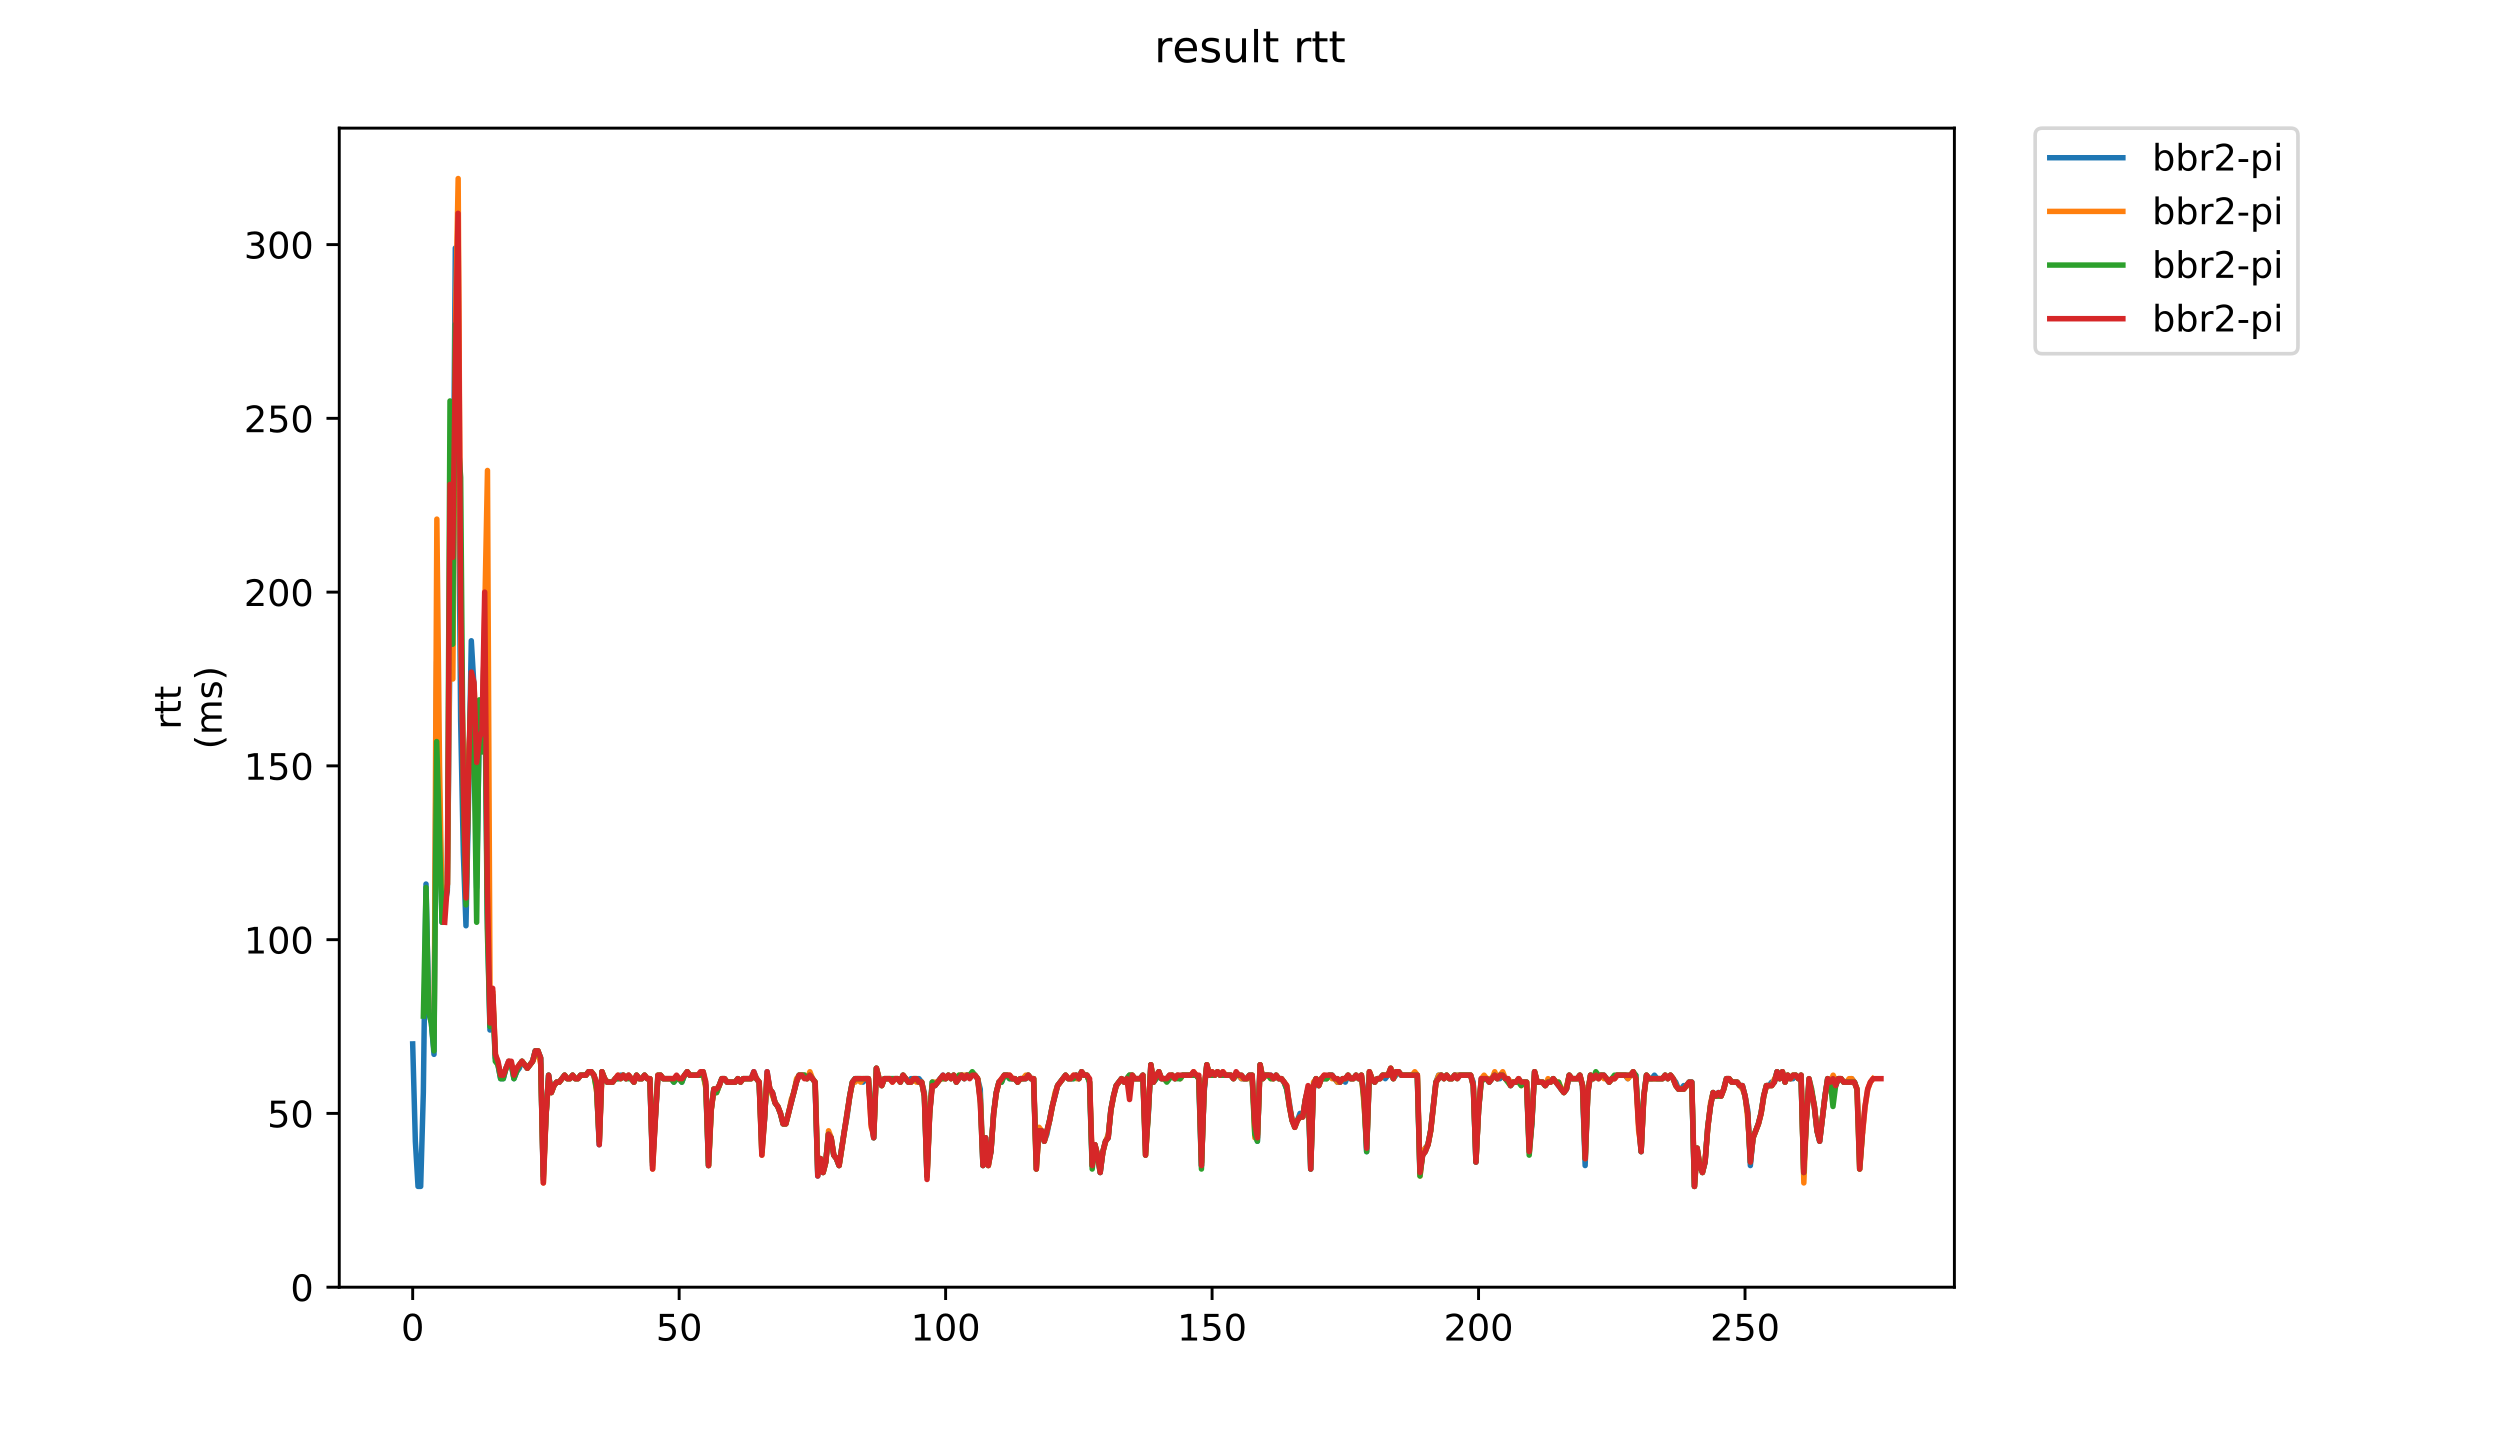 <?xml version="1.0" encoding="utf-8" standalone="no"?>
<!DOCTYPE svg PUBLIC "-//W3C//DTD SVG 1.1//EN"
  "http://www.w3.org/Graphics/SVG/1.1/DTD/svg11.dtd">
<!-- Created with matplotlib (https://matplotlib.org/) -->
<svg height="396pt" version="1.1" viewBox="0 0 684 396" width="684pt" xmlns="http://www.w3.org/2000/svg" xmlns:xlink="http://www.w3.org/1999/xlink">
 <defs>
  <style type="text/css">
*{stroke-linecap:butt;stroke-linejoin:round;}
  </style>
 </defs>
 <g id="figure_1">
  <g id="patch_1">
   <path d="M 0 396 
L 684 396 
L 684 0 
L 0 0 
z
" style="fill:#ffffff;"/>
  </g>
  <g id="axes_1">
   <g id="patch_2">
    <path d="M 92.824 352.174 
L 534.722 352.174 
L 534.722 35.062 
L 92.824 35.062 
z
" style="fill:#ffffff;"/>
   </g>
   <g id="matplotlib.axis_1">
    <g id="xtick_1">
     <g id="line2d_1">
      <defs>
       <path d="M 0 0 
L 0 3.5 
" id="m418bcc1b75" style="stroke:#000000;stroke-width:0.8;"/>
      </defs>
      <g>
       <use style="stroke:#000000;stroke-width:0.8;" x="112.91" xlink:href="#m418bcc1b75" y="352.174"/>
      </g>
     </g>
     <g id="text_1">
      <!-- 0 -->
      <defs>
       <path d="M 31.781 66.406 
Q 24.172 66.406 20.328 58.906 
Q 16.5 51.422 16.5 36.375 
Q 16.5 21.391 20.328 13.891 
Q 24.172 6.391 31.781 6.391 
Q 39.453 6.391 43.281 13.891 
Q 47.125 21.391 47.125 36.375 
Q 47.125 51.422 43.281 58.906 
Q 39.453 66.406 31.781 66.406 
z
M 31.781 74.219 
Q 44.047 74.219 50.516 64.516 
Q 56.984 54.828 56.984 36.375 
Q 56.984 17.969 50.516 8.266 
Q 44.047 -1.422 31.781 -1.422 
Q 19.531 -1.422 13.062 8.266 
Q 6.594 17.969 6.594 36.375 
Q 6.594 54.828 13.062 64.516 
Q 19.531 74.219 31.781 74.219 
z
" id="DejaVuSans-48"/>
      </defs>
      <g transform="translate(109.729 366.773)scale(0.1 -0.1)">
       <use xlink:href="#DejaVuSans-48"/>
      </g>
     </g>
    </g>
    <g id="xtick_2">
     <g id="line2d_2">
      <g>
       <use style="stroke:#000000;stroke-width:0.8;" x="185.816" xlink:href="#m418bcc1b75" y="352.174"/>
      </g>
     </g>
     <g id="text_2">
      <!-- 50 -->
      <defs>
       <path d="M 10.797 72.906 
L 49.516 72.906 
L 49.516 64.594 
L 19.828 64.594 
L 19.828 46.734 
Q 21.969 47.469 24.109 47.828 
Q 26.266 48.188 28.422 48.188 
Q 40.625 48.188 47.75 41.5 
Q 54.891 34.812 54.891 23.391 
Q 54.891 11.625 47.562 5.094 
Q 40.234 -1.422 26.906 -1.422 
Q 22.312 -1.422 17.547 -0.641 
Q 12.797 0.141 7.719 1.703 
L 7.719 11.625 
Q 12.109 9.234 16.797 8.062 
Q 21.484 6.891 26.703 6.891 
Q 35.156 6.891 40.078 11.328 
Q 45.016 15.766 45.016 23.391 
Q 45.016 31 40.078 35.438 
Q 35.156 39.891 26.703 39.891 
Q 22.75 39.891 18.812 39.016 
Q 14.891 38.141 10.797 36.281 
z
" id="DejaVuSans-53"/>
      </defs>
      <g transform="translate(179.453 366.773)scale(0.1 -0.1)">
       <use xlink:href="#DejaVuSans-53"/>
       <use x="63.623" xlink:href="#DejaVuSans-48"/>
      </g>
     </g>
    </g>
    <g id="xtick_3">
     <g id="line2d_3">
      <g>
       <use style="stroke:#000000;stroke-width:0.8;" x="258.721" xlink:href="#m418bcc1b75" y="352.174"/>
      </g>
     </g>
     <g id="text_3">
      <!-- 100 -->
      <defs>
       <path d="M 12.406 8.297 
L 28.516 8.297 
L 28.516 63.922 
L 10.984 60.406 
L 10.984 69.391 
L 28.422 72.906 
L 38.281 72.906 
L 38.281 8.297 
L 54.391 8.297 
L 54.391 0 
L 12.406 0 
z
" id="DejaVuSans-49"/>
      </defs>
      <g transform="translate(249.178 366.773)scale(0.1 -0.1)">
       <use xlink:href="#DejaVuSans-49"/>
       <use x="63.623" xlink:href="#DejaVuSans-48"/>
       <use x="127.246" xlink:href="#DejaVuSans-48"/>
      </g>
     </g>
    </g>
    <g id="xtick_4">
     <g id="line2d_4">
      <g>
       <use style="stroke:#000000;stroke-width:0.8;" x="331.627" xlink:href="#m418bcc1b75" y="352.174"/>
      </g>
     </g>
     <g id="text_4">
      <!-- 150 -->
      <g transform="translate(322.083 366.773)scale(0.1 -0.1)">
       <use xlink:href="#DejaVuSans-49"/>
       <use x="63.623" xlink:href="#DejaVuSans-53"/>
       <use x="127.246" xlink:href="#DejaVuSans-48"/>
      </g>
     </g>
    </g>
    <g id="xtick_5">
     <g id="line2d_5">
      <g>
       <use style="stroke:#000000;stroke-width:0.8;" x="404.533" xlink:href="#m418bcc1b75" y="352.174"/>
      </g>
     </g>
     <g id="text_5">
      <!-- 200 -->
      <defs>
       <path d="M 19.188 8.297 
L 53.609 8.297 
L 53.609 0 
L 7.328 0 
L 7.328 8.297 
Q 12.938 14.109 22.625 23.891 
Q 32.328 33.688 34.812 36.531 
Q 39.547 41.844 41.422 45.531 
Q 43.312 49.219 43.312 52.781 
Q 43.312 58.594 39.234 62.25 
Q 35.156 65.922 28.609 65.922 
Q 23.969 65.922 18.812 64.312 
Q 13.672 62.703 7.812 59.422 
L 7.812 69.391 
Q 13.766 71.781 18.938 73 
Q 24.125 74.219 28.422 74.219 
Q 39.75 74.219 46.484 68.547 
Q 53.219 62.891 53.219 53.422 
Q 53.219 48.922 51.531 44.891 
Q 49.859 40.875 45.406 35.406 
Q 44.188 33.984 37.641 27.219 
Q 31.109 20.453 19.188 8.297 
z
" id="DejaVuSans-50"/>
      </defs>
      <g transform="translate(394.989 366.773)scale(0.1 -0.1)">
       <use xlink:href="#DejaVuSans-50"/>
       <use x="63.623" xlink:href="#DejaVuSans-48"/>
       <use x="127.246" xlink:href="#DejaVuSans-48"/>
      </g>
     </g>
    </g>
    <g id="xtick_6">
     <g id="line2d_6">
      <g>
       <use style="stroke:#000000;stroke-width:0.8;" x="477.438" xlink:href="#m418bcc1b75" y="352.174"/>
      </g>
     </g>
     <g id="text_6">
      <!-- 250 -->
      <g transform="translate(467.894 366.773)scale(0.1 -0.1)">
       <use xlink:href="#DejaVuSans-50"/>
       <use x="63.623" xlink:href="#DejaVuSans-53"/>
       <use x="127.246" xlink:href="#DejaVuSans-48"/>
      </g>
     </g>
    </g>
   </g>
   <g id="matplotlib.axis_2">
    <g id="ytick_1">
     <g id="line2d_7">
      <defs>
       <path d="M 0 0 
L -3.5 0 
" id="mcf973ee4a1" style="stroke:#000000;stroke-width:0.8;"/>
      </defs>
      <g>
       <use style="stroke:#000000;stroke-width:0.8;" x="92.824" xlink:href="#mcf973ee4a1" y="352.174"/>
      </g>
     </g>
     <g id="text_7">
      <!-- 0 -->
      <g transform="translate(79.461 355.973)scale(0.1 -0.1)">
       <use xlink:href="#DejaVuSans-48"/>
      </g>
     </g>
    </g>
    <g id="ytick_2">
     <g id="line2d_8">
      <g>
       <use style="stroke:#000000;stroke-width:0.8;" x="92.824" xlink:href="#mcf973ee4a1" y="304.631"/>
      </g>
     </g>
     <g id="text_8">
      <!-- 50 -->
      <g transform="translate(73.099 308.43)scale(0.1 -0.1)">
       <use xlink:href="#DejaVuSans-53"/>
       <use x="63.623" xlink:href="#DejaVuSans-48"/>
      </g>
     </g>
    </g>
    <g id="ytick_3">
     <g id="line2d_9">
      <g>
       <use style="stroke:#000000;stroke-width:0.8;" x="92.824" xlink:href="#mcf973ee4a1" y="257.088"/>
      </g>
     </g>
     <g id="text_9">
      <!-- 100 -->
      <g transform="translate(66.736 260.887)scale(0.1 -0.1)">
       <use xlink:href="#DejaVuSans-49"/>
       <use x="63.623" xlink:href="#DejaVuSans-48"/>
       <use x="127.246" xlink:href="#DejaVuSans-48"/>
      </g>
     </g>
    </g>
    <g id="ytick_4">
     <g id="line2d_10">
      <g>
       <use style="stroke:#000000;stroke-width:0.8;" x="92.824" xlink:href="#mcf973ee4a1" y="209.545"/>
      </g>
     </g>
     <g id="text_10">
      <!-- 150 -->
      <g transform="translate(66.736 213.344)scale(0.1 -0.1)">
       <use xlink:href="#DejaVuSans-49"/>
       <use x="63.623" xlink:href="#DejaVuSans-53"/>
       <use x="127.246" xlink:href="#DejaVuSans-48"/>
      </g>
     </g>
    </g>
    <g id="ytick_5">
     <g id="line2d_11">
      <g>
       <use style="stroke:#000000;stroke-width:0.8;" x="92.824" xlink:href="#mcf973ee4a1" y="162.002"/>
      </g>
     </g>
     <g id="text_11">
      <!-- 200 -->
      <g transform="translate(66.736 165.801)scale(0.1 -0.1)">
       <use xlink:href="#DejaVuSans-50"/>
       <use x="63.623" xlink:href="#DejaVuSans-48"/>
       <use x="127.246" xlink:href="#DejaVuSans-48"/>
      </g>
     </g>
    </g>
    <g id="ytick_6">
     <g id="line2d_12">
      <g>
       <use style="stroke:#000000;stroke-width:0.8;" x="92.824" xlink:href="#mcf973ee4a1" y="114.459"/>
      </g>
     </g>
     <g id="text_12">
      <!-- 250 -->
      <g transform="translate(66.736 118.258)scale(0.1 -0.1)">
       <use xlink:href="#DejaVuSans-50"/>
       <use x="63.623" xlink:href="#DejaVuSans-53"/>
       <use x="127.246" xlink:href="#DejaVuSans-48"/>
      </g>
     </g>
    </g>
    <g id="ytick_7">
     <g id="line2d_13">
      <g>
       <use style="stroke:#000000;stroke-width:0.8;" x="92.824" xlink:href="#mcf973ee4a1" y="66.916"/>
      </g>
     </g>
     <g id="text_13">
      <!-- 300 -->
      <defs>
       <path d="M 40.578 39.312 
Q 47.656 37.797 51.625 33 
Q 55.609 28.219 55.609 21.188 
Q 55.609 10.406 48.188 4.484 
Q 40.766 -1.422 27.094 -1.422 
Q 22.516 -1.422 17.656 -0.516 
Q 12.797 0.391 7.625 2.203 
L 7.625 11.719 
Q 11.719 9.328 16.594 8.109 
Q 21.484 6.891 26.812 6.891 
Q 36.078 6.891 40.938 10.547 
Q 45.797 14.203 45.797 21.188 
Q 45.797 27.641 41.281 31.266 
Q 36.766 34.906 28.719 34.906 
L 20.219 34.906 
L 20.219 43.016 
L 29.109 43.016 
Q 36.375 43.016 40.234 45.922 
Q 44.094 48.828 44.094 54.297 
Q 44.094 59.906 40.109 62.906 
Q 36.141 65.922 28.719 65.922 
Q 24.656 65.922 20.016 65.031 
Q 15.375 64.156 9.812 62.312 
L 9.812 71.094 
Q 15.438 72.656 20.344 73.438 
Q 25.25 74.219 29.594 74.219 
Q 40.828 74.219 47.359 69.109 
Q 53.906 64.016 53.906 55.328 
Q 53.906 49.266 50.438 45.094 
Q 46.969 40.922 40.578 39.312 
z
" id="DejaVuSans-51"/>
      </defs>
      <g transform="translate(66.736 70.716)scale(0.1 -0.1)">
       <use xlink:href="#DejaVuSans-51"/>
       <use x="63.623" xlink:href="#DejaVuSans-48"/>
       <use x="127.246" xlink:href="#DejaVuSans-48"/>
      </g>
     </g>
    </g>
    <g id="text_14">
     <!-- rtt -->
     <defs>
      <path d="M 41.109 46.297 
Q 39.594 47.172 37.812 47.578 
Q 36.031 48 33.891 48 
Q 26.266 48 22.188 43.047 
Q 18.109 38.094 18.109 28.812 
L 18.109 0 
L 9.078 0 
L 9.078 54.688 
L 18.109 54.688 
L 18.109 46.188 
Q 20.953 51.172 25.484 53.578 
Q 30.031 56 36.531 56 
Q 37.453 56 38.578 55.875 
Q 39.703 55.766 41.062 55.516 
z
" id="DejaVuSans-114"/>
      <path d="M 18.312 70.219 
L 18.312 54.688 
L 36.812 54.688 
L 36.812 47.703 
L 18.312 47.703 
L 18.312 18.016 
Q 18.312 11.328 20.141 9.422 
Q 21.969 7.516 27.594 7.516 
L 36.812 7.516 
L 36.812 0 
L 27.594 0 
Q 17.188 0 13.234 3.875 
Q 9.281 7.766 9.281 18.016 
L 9.281 47.703 
L 2.688 47.703 
L 2.688 54.688 
L 9.281 54.688 
L 9.281 70.219 
z
" id="DejaVuSans-116"/>
     </defs>
     <g transform="translate(49.459 199.594)rotate(-90)scale(0.1 -0.1)">
      <use xlink:href="#DejaVuSans-114"/>
      <use x="41.113" xlink:href="#DejaVuSans-116"/>
      <use x="80.322" xlink:href="#DejaVuSans-116"/>
     </g>
     <!-- (ms) -->
     <defs>
      <path d="M 31 75.875 
Q 24.469 64.656 21.281 53.656 
Q 18.109 42.672 18.109 31.391 
Q 18.109 20.125 21.312 9.062 
Q 24.516 -2 31 -13.188 
L 23.188 -13.188 
Q 15.875 -1.703 12.234 9.375 
Q 8.594 20.453 8.594 31.391 
Q 8.594 42.281 12.203 53.312 
Q 15.828 64.359 23.188 75.875 
z
" id="DejaVuSans-40"/>
      <path d="M 52 44.188 
Q 55.375 50.25 60.062 53.125 
Q 64.75 56 71.094 56 
Q 79.641 56 84.281 50.016 
Q 88.922 44.047 88.922 33.016 
L 88.922 0 
L 79.891 0 
L 79.891 32.719 
Q 79.891 40.578 77.094 44.375 
Q 74.312 48.188 68.609 48.188 
Q 61.625 48.188 57.562 43.547 
Q 53.516 38.922 53.516 30.906 
L 53.516 0 
L 44.484 0 
L 44.484 32.719 
Q 44.484 40.625 41.703 44.406 
Q 38.922 48.188 33.109 48.188 
Q 26.219 48.188 22.156 43.531 
Q 18.109 38.875 18.109 30.906 
L 18.109 0 
L 9.078 0 
L 9.078 54.688 
L 18.109 54.688 
L 18.109 46.188 
Q 21.188 51.219 25.484 53.609 
Q 29.781 56 35.688 56 
Q 41.656 56 45.828 52.969 
Q 50 49.953 52 44.188 
z
" id="DejaVuSans-109"/>
      <path d="M 44.281 53.078 
L 44.281 44.578 
Q 40.484 46.531 36.375 47.5 
Q 32.281 48.484 27.875 48.484 
Q 21.188 48.484 17.844 46.438 
Q 14.5 44.391 14.5 40.281 
Q 14.5 37.156 16.891 35.375 
Q 19.281 33.594 26.516 31.984 
L 29.594 31.297 
Q 39.156 29.25 43.188 25.516 
Q 47.219 21.781 47.219 15.094 
Q 47.219 7.469 41.188 3.016 
Q 35.156 -1.422 24.609 -1.422 
Q 20.219 -1.422 15.453 -0.562 
Q 10.688 0.297 5.422 2 
L 5.422 11.281 
Q 10.406 8.688 15.234 7.391 
Q 20.062 6.109 24.812 6.109 
Q 31.156 6.109 34.562 8.281 
Q 37.984 10.453 37.984 14.406 
Q 37.984 18.062 35.516 20.016 
Q 33.062 21.969 24.703 23.781 
L 21.578 24.516 
Q 13.234 26.266 9.516 29.906 
Q 5.812 33.547 5.812 39.891 
Q 5.812 47.609 11.281 51.797 
Q 16.75 56 26.812 56 
Q 31.781 56 36.172 55.266 
Q 40.578 54.547 44.281 53.078 
z
" id="DejaVuSans-115"/>
      <path d="M 8.016 75.875 
L 15.828 75.875 
Q 23.141 64.359 26.781 53.312 
Q 30.422 42.281 30.422 31.391 
Q 30.422 20.453 26.781 9.375 
Q 23.141 -1.703 15.828 -13.188 
L 8.016 -13.188 
Q 14.5 -2 17.703 9.062 
Q 20.906 20.125 20.906 31.391 
Q 20.906 42.672 17.703 53.656 
Q 14.5 64.656 8.016 75.875 
z
" id="DejaVuSans-41"/>
     </defs>
     <g transform="translate(60.657 204.995)rotate(-90)scale(0.1 -0.1)">
      <use xlink:href="#DejaVuSans-40"/>
      <use x="39.014" xlink:href="#DejaVuSans-109"/>
      <use x="136.426" xlink:href="#DejaVuSans-115"/>
      <use x="188.525" xlink:href="#DejaVuSans-41"/>
     </g>
    </g>
   </g>
   <g id="line2d_14">
    <path clip-path="url(#p13c9d1f0d7)" d="M 112.91 285.614 
L 113.639 312.238 
L 114.368 324.599 
L 115.097 324.599 
L 115.826 298.926 
L 116.555 241.874 
L 117.285 276.105 
L 118.014 279.909 
L 118.743 288.467 
L 119.472 181.019 
L 120.93 252.334 
L 121.659 247.58 
L 122.388 243.776 
L 123.117 176.265 
L 123.846 162.953 
L 124.575 67.867 
L 125.304 111.607 
L 126.033 197.184 
L 126.762 233.317 
L 127.491 253.285 
L 128.22 217.152 
L 128.949 175.314 
L 129.678 187.675 
L 130.408 242.825 
L 131.137 199.086 
L 131.866 198.135 
L 132.595 174.363 
L 133.324 249.481 
L 134.053 281.811 
L 134.782 272.302 
L 135.511 289.417 
L 136.24 291.319 
L 136.969 295.123 
L 137.698 295.123 
L 138.427 292.27 
L 139.156 290.368 
L 139.885 291.319 
L 140.614 295.123 
L 141.343 293.221 
L 142.072 292.27 
L 142.801 290.368 
L 144.26 292.27 
L 145.718 290.368 
L 146.447 287.516 
L 147.176 287.516 
L 147.905 289.417 
L 148.634 322.698 
L 149.363 305.582 
L 150.092 294.172 
L 150.821 298.926 
L 151.55 297.024 
L 152.279 296.073 
L 153.008 296.073 
L 154.466 294.172 
L 155.195 295.123 
L 155.924 295.123 
L 156.654 294.172 
L 157.383 295.123 
L 158.112 295.123 
L 158.841 294.172 
L 160.299 294.172 
L 161.028 293.221 
L 161.757 293.221 
L 162.486 294.172 
L 163.215 297.024 
L 163.944 313.189 
L 164.673 293.221 
L 165.402 295.123 
L 166.131 296.073 
L 167.589 296.073 
L 168.318 295.123 
L 169.048 295.123 
L 169.777 294.172 
L 170.506 294.172 
L 171.235 295.123 
L 171.964 294.172 
L 173.422 296.073 
L 174.151 294.172 
L 174.88 295.123 
L 175.609 295.123 
L 176.338 294.172 
L 177.067 295.123 
L 177.796 295.123 
L 178.525 318.894 
L 179.983 295.123 
L 180.712 294.172 
L 181.441 295.123 
L 183.629 295.123 
L 184.358 296.073 
L 185.087 295.123 
L 185.816 295.123 
L 186.545 296.073 
L 187.274 294.172 
L 188.003 293.221 
L 188.732 294.172 
L 192.377 294.172 
L 193.106 297.024 
L 193.835 318.894 
L 194.564 303.68 
L 195.294 297.975 
L 196.023 298.926 
L 197.481 295.123 
L 198.21 295.123 
L 198.939 296.073 
L 201.126 296.073 
L 201.855 295.123 
L 202.584 296.073 
L 203.313 295.123 
L 205.5 295.123 
L 206.229 293.221 
L 206.958 295.123 
L 207.687 296.073 
L 208.417 312.238 
L 209.146 306.533 
L 209.875 293.221 
L 210.604 297.975 
L 211.333 298.926 
L 212.062 301.779 
L 212.791 302.729 
L 213.52 304.631 
L 214.249 307.484 
L 214.978 307.484 
L 217.894 296.073 
L 218.623 294.172 
L 220.081 294.172 
L 220.81 295.123 
L 221.54 294.172 
L 222.998 296.073 
L 223.727 321.747 
L 224.456 316.992 
L 225.185 320.796 
L 225.914 317.943 
L 226.643 310.336 
L 227.372 311.287 
L 228.101 316.042 
L 228.83 316.992 
L 229.559 318.894 
L 231.017 309.385 
L 231.746 305.582 
L 232.475 299.877 
L 233.204 296.073 
L 233.933 295.123 
L 235.392 295.123 
L 236.121 296.073 
L 236.85 295.123 
L 237.579 295.123 
L 238.308 304.631 
L 239.037 311.287 
L 239.766 292.27 
L 240.495 295.123 
L 241.224 297.024 
L 241.953 295.123 
L 245.598 295.123 
L 246.327 296.073 
L 247.056 294.172 
L 248.515 296.073 
L 249.244 295.123 
L 251.431 295.123 
L 252.16 296.073 
L 252.889 298.926 
L 253.618 321.747 
L 254.347 304.631 
L 255.076 296.073 
L 255.805 297.024 
L 257.992 294.172 
L 258.721 295.123 
L 259.45 294.172 
L 260.179 295.123 
L 260.909 294.172 
L 261.638 296.073 
L 263.096 294.172 
L 263.825 295.123 
L 264.554 294.172 
L 266.741 294.172 
L 267.47 295.123 
L 268.199 297.975 
L 268.928 318.894 
L 269.657 311.287 
L 270.386 317.943 
L 271.115 315.091 
L 271.844 304.631 
L 272.573 298.926 
L 273.303 296.073 
L 274.032 296.073 
L 274.761 294.172 
L 275.49 294.172 
L 276.219 295.123 
L 277.677 295.123 
L 278.406 296.073 
L 279.135 295.123 
L 280.593 295.123 
L 281.322 294.172 
L 282.051 295.123 
L 282.78 295.123 
L 283.509 316.992 
L 284.238 309.385 
L 284.967 309.385 
L 285.696 312.238 
L 286.426 310.336 
L 287.884 302.729 
L 289.342 297.024 
L 291.529 294.172 
L 292.258 295.123 
L 293.716 295.123 
L 294.445 294.172 
L 295.174 295.123 
L 295.903 293.221 
L 296.632 294.172 
L 297.361 294.172 
L 298.09 296.073 
L 298.819 318.894 
L 299.549 313.189 
L 300.278 316.042 
L 301.007 320.796 
L 301.736 315.091 
L 302.465 312.238 
L 303.194 311.287 
L 303.923 303.68 
L 304.652 299.877 
L 305.381 297.024 
L 306.839 295.123 
L 307.568 296.073 
L 309.026 294.172 
L 309.755 294.172 
L 310.484 295.123 
L 311.942 295.123 
L 312.672 294.172 
L 313.401 313.189 
L 314.13 305.582 
L 314.859 291.319 
L 315.588 296.073 
L 316.317 295.123 
L 317.046 293.221 
L 317.775 295.123 
L 319.233 295.123 
L 319.962 294.172 
L 320.691 294.172 
L 321.42 295.123 
L 322.149 294.172 
L 322.878 295.123 
L 323.607 294.172 
L 327.253 294.172 
L 327.982 295.123 
L 328.711 318.894 
L 329.44 298.926 
L 330.169 291.319 
L 330.898 294.172 
L 332.356 294.172 
L 333.085 293.221 
L 333.814 294.172 
L 336.73 294.172 
L 337.459 295.123 
L 338.188 294.172 
L 338.918 294.172 
L 339.647 295.123 
L 341.105 295.123 
L 341.834 294.172 
L 342.563 294.172 
L 343.292 307.484 
L 344.021 312.238 
L 344.75 291.319 
L 345.479 295.123 
L 346.208 294.172 
L 347.666 294.172 
L 348.395 295.123 
L 349.124 294.172 
L 349.853 295.123 
L 350.582 295.123 
L 351.311 296.073 
L 352.041 297.975 
L 352.77 301.779 
L 353.499 306.533 
L 354.228 307.484 
L 354.957 306.533 
L 355.686 304.631 
L 356.415 305.582 
L 357.144 300.828 
L 357.873 297.975 
L 358.602 319.845 
L 359.331 297.975 
L 360.06 295.123 
L 360.789 297.024 
L 361.518 295.123 
L 362.976 295.123 
L 363.705 294.172 
L 364.434 294.172 
L 365.893 296.073 
L 366.622 296.073 
L 367.351 295.123 
L 368.08 296.073 
L 368.809 294.172 
L 369.538 295.123 
L 370.267 295.123 
L 370.996 294.172 
L 371.725 295.123 
L 372.454 294.172 
L 373.183 298.926 
L 373.912 315.091 
L 374.641 294.172 
L 376.099 296.073 
L 376.828 295.123 
L 377.557 295.123 
L 378.287 294.172 
L 379.016 295.123 
L 380.474 293.221 
L 381.203 295.123 
L 382.661 293.221 
L 383.39 294.172 
L 387.764 294.172 
L 388.493 320.796 
L 389.222 316.042 
L 389.951 314.14 
L 390.681 313.189 
L 391.41 309.385 
L 392.868 296.073 
L 393.597 294.172 
L 394.326 294.172 
L 395.055 295.123 
L 395.784 294.172 
L 396.513 295.123 
L 397.242 295.123 
L 397.971 294.172 
L 402.345 294.172 
L 403.074 296.073 
L 403.804 317.943 
L 404.533 303.68 
L 405.262 295.123 
L 406.72 295.123 
L 407.449 296.073 
L 408.907 294.172 
L 409.636 295.123 
L 410.365 295.123 
L 411.094 294.172 
L 411.823 295.123 
L 412.552 295.123 
L 413.281 297.024 
L 414.01 296.073 
L 414.739 296.073 
L 415.468 295.123 
L 416.197 296.073 
L 417.656 296.073 
L 418.385 314.14 
L 419.114 307.484 
L 419.843 293.221 
L 420.572 296.073 
L 422.03 296.073 
L 422.759 297.024 
L 423.488 296.073 
L 424.217 296.073 
L 424.946 295.123 
L 427.862 298.926 
L 428.591 297.975 
L 429.32 294.172 
L 430.05 295.123 
L 431.508 295.123 
L 432.237 294.172 
L 432.966 297.024 
L 433.695 318.894 
L 434.424 298.926 
L 435.153 294.172 
L 435.882 295.123 
L 436.611 294.172 
L 437.34 295.123 
L 438.069 294.172 
L 438.798 294.172 
L 440.256 296.073 
L 440.985 295.123 
L 441.714 295.123 
L 442.443 294.172 
L 444.631 294.172 
L 445.36 295.123 
L 446.089 294.172 
L 447.547 294.172 
L 448.276 306.533 
L 449.005 315.091 
L 449.734 299.877 
L 450.463 294.172 
L 451.192 295.123 
L 451.921 295.123 
L 452.65 294.172 
L 453.379 295.123 
L 454.837 295.123 
L 455.566 294.172 
L 456.296 295.123 
L 457.025 294.172 
L 458.483 296.073 
L 459.212 297.975 
L 459.941 297.975 
L 460.67 297.024 
L 461.399 297.024 
L 462.128 296.073 
L 462.857 296.073 
L 463.586 324.599 
L 464.315 314.14 
L 465.044 318.894 
L 465.773 320.796 
L 466.502 317.943 
L 467.231 308.435 
L 467.96 302.729 
L 468.689 298.926 
L 469.419 299.877 
L 470.148 298.926 
L 470.877 299.877 
L 471.606 297.975 
L 472.335 295.123 
L 473.064 295.123 
L 473.793 296.073 
L 475.251 296.073 
L 475.98 297.024 
L 476.709 297.024 
L 477.438 299.877 
L 478.167 303.68 
L 478.896 318.894 
L 479.625 311.287 
L 481.083 307.484 
L 481.812 304.631 
L 482.542 299.877 
L 483.271 297.024 
L 484 297.024 
L 484.729 296.073 
L 485.458 296.073 
L 486.187 293.221 
L 486.916 295.123 
L 487.645 293.221 
L 488.374 296.073 
L 489.103 294.172 
L 489.832 295.123 
L 490.561 295.123 
L 491.29 294.172 
L 492.019 295.123 
L 492.748 294.172 
L 493.477 319.845 
L 494.206 306.533 
L 494.936 296.073 
L 495.665 298.926 
L 496.394 302.729 
L 497.123 309.385 
L 497.852 312.238 
L 499.31 299.877 
L 500.039 295.123 
L 500.768 296.073 
L 501.497 295.123 
L 502.226 297.024 
L 502.955 295.123 
L 503.684 295.123 
L 504.413 296.073 
L 505.871 296.073 
L 506.6 295.123 
L 507.329 296.073 
L 507.329 296.073 
" style="fill:none;stroke:#1f77b4;stroke-linecap:square;stroke-width:1.5;"/>
   </g>
   <g id="line2d_15">
    <path clip-path="url(#p13c9d1f0d7)" d="M 118.794 280.86 
L 119.523 142.034 
L 120.252 209.545 
L 120.981 250.432 
L 121.71 246.629 
L 122.439 241.874 
L 123.168 158.199 
L 123.897 185.774 
L 124.626 87.835 
L 125.355 48.85 
L 126.084 175.314 
L 127.542 244.727 
L 128.271 205.742 
L 129 192.43 
L 129.73 187.675 
L 130.459 207.644 
L 131.188 201.938 
L 131.917 203.84 
L 133.375 128.722 
L 134.104 278.958 
L 134.833 271.351 
L 135.562 288.467 
L 137.02 294.172 
L 137.749 294.172 
L 139.207 290.368 
L 139.936 291.319 
L 140.665 294.172 
L 141.394 292.27 
L 142.853 290.368 
L 144.311 292.27 
L 145.769 290.368 
L 146.498 288.467 
L 147.227 287.516 
L 147.956 291.319 
L 148.685 323.648 
L 149.414 304.631 
L 150.143 295.123 
L 150.872 298.926 
L 151.601 297.024 
L 152.33 296.073 
L 153.059 296.073 
L 154.517 294.172 
L 155.246 295.123 
L 155.976 295.123 
L 156.705 294.172 
L 157.434 295.123 
L 158.163 295.123 
L 158.892 294.172 
L 160.35 294.172 
L 161.079 293.221 
L 161.808 293.221 
L 162.537 294.172 
L 163.266 298.926 
L 163.995 312.238 
L 164.724 293.221 
L 165.453 295.123 
L 166.182 296.073 
L 167.64 296.073 
L 169.099 294.172 
L 169.828 295.123 
L 170.557 294.172 
L 171.286 295.123 
L 172.015 294.172 
L 173.473 296.073 
L 174.202 294.172 
L 174.931 295.123 
L 175.66 295.123 
L 176.389 294.172 
L 177.118 295.123 
L 177.847 295.123 
L 178.576 319.845 
L 179.305 305.582 
L 180.034 294.172 
L 180.763 294.172 
L 181.492 295.123 
L 186.596 295.123 
L 188.054 293.221 
L 188.783 294.172 
L 192.428 294.172 
L 193.157 297.975 
L 193.886 318.894 
L 194.615 303.68 
L 195.345 297.975 
L 196.074 298.926 
L 197.532 295.123 
L 198.261 295.123 
L 198.99 296.073 
L 201.177 296.073 
L 201.906 295.123 
L 202.635 296.073 
L 203.364 295.123 
L 205.551 295.123 
L 206.28 294.172 
L 207.739 296.073 
L 208.468 316.042 
L 209.926 294.172 
L 210.655 297.975 
L 212.113 301.779 
L 212.842 302.729 
L 213.571 304.631 
L 214.3 307.484 
L 215.029 307.484 
L 215.758 304.631 
L 216.487 300.828 
L 217.216 298.926 
L 217.945 295.123 
L 218.674 294.172 
L 220.132 294.172 
L 220.862 295.123 
L 221.591 293.221 
L 222.32 295.123 
L 223.049 296.073 
L 223.778 320.796 
L 224.507 316.992 
L 225.236 320.796 
L 225.965 317.943 
L 226.694 309.385 
L 227.423 311.287 
L 228.152 316.042 
L 228.881 316.992 
L 229.61 318.894 
L 232.526 299.877 
L 233.255 296.073 
L 233.985 296.073 
L 234.714 295.123 
L 235.443 296.073 
L 236.172 295.123 
L 237.63 295.123 
L 238.359 308.435 
L 239.088 310.336 
L 239.817 292.27 
L 240.546 295.123 
L 241.275 297.024 
L 242.004 295.123 
L 243.462 295.123 
L 244.191 296.073 
L 244.92 295.123 
L 245.649 295.123 
L 246.378 296.073 
L 247.108 294.172 
L 248.566 296.073 
L 249.295 296.073 
L 250.024 295.123 
L 250.753 296.073 
L 252.211 296.073 
L 252.94 299.877 
L 253.669 321.747 
L 254.398 303.68 
L 255.127 296.073 
L 256.585 296.073 
L 257.314 295.123 
L 258.772 295.123 
L 259.501 294.172 
L 260.231 295.123 
L 260.96 294.172 
L 261.689 296.073 
L 262.418 294.172 
L 266.792 294.172 
L 267.521 295.123 
L 268.25 300.828 
L 268.979 317.943 
L 269.708 312.238 
L 270.437 318.894 
L 271.166 314.14 
L 271.895 304.631 
L 272.624 298.926 
L 273.354 296.073 
L 274.812 294.172 
L 276.27 294.172 
L 276.999 295.123 
L 277.728 295.123 
L 278.457 296.073 
L 279.186 295.123 
L 279.915 295.123 
L 280.644 294.172 
L 281.373 294.172 
L 282.102 295.123 
L 282.831 295.123 
L 283.56 319.845 
L 284.289 308.435 
L 285.018 309.385 
L 285.747 312.238 
L 287.206 306.533 
L 288.664 298.926 
L 289.393 297.024 
L 291.58 294.172 
L 292.309 295.123 
L 293.038 295.123 
L 293.767 294.172 
L 294.496 295.123 
L 295.225 295.123 
L 295.954 293.221 
L 296.683 294.172 
L 297.412 294.172 
L 298.141 296.073 
L 298.87 318.894 
L 299.6 313.189 
L 300.329 316.042 
L 301.058 319.845 
L 301.787 315.091 
L 302.516 312.238 
L 303.245 310.336 
L 303.974 303.68 
L 304.703 299.877 
L 305.432 297.024 
L 306.89 295.123 
L 307.619 296.073 
L 309.077 294.172 
L 309.806 294.172 
L 310.535 295.123 
L 311.993 295.123 
L 312.723 294.172 
L 313.452 316.042 
L 314.91 291.319 
L 315.639 296.073 
L 316.368 294.172 
L 317.097 293.221 
L 317.826 295.123 
L 319.284 295.123 
L 320.013 294.172 
L 320.742 294.172 
L 321.471 295.123 
L 322.2 294.172 
L 322.929 295.123 
L 323.658 294.172 
L 325.846 294.172 
L 326.575 293.221 
L 328.033 295.123 
L 328.762 317.943 
L 329.491 297.024 
L 330.22 291.319 
L 330.949 294.172 
L 331.678 293.221 
L 332.407 294.172 
L 333.136 293.221 
L 333.865 294.172 
L 334.594 293.221 
L 335.323 294.172 
L 336.781 294.172 
L 337.51 295.123 
L 338.24 294.172 
L 338.969 294.172 
L 339.698 295.123 
L 341.885 295.123 
L 342.614 294.172 
L 343.343 311.287 
L 344.072 310.336 
L 344.801 291.319 
L 345.53 295.123 
L 346.259 294.172 
L 346.988 294.172 
L 347.717 295.123 
L 348.446 295.123 
L 349.175 294.172 
L 349.904 295.123 
L 350.633 295.123 
L 352.092 297.024 
L 352.821 302.729 
L 353.55 306.533 
L 354.279 308.435 
L 355.008 306.533 
L 355.737 305.582 
L 356.466 305.582 
L 357.195 300.828 
L 357.924 297.975 
L 358.653 317.943 
L 359.382 296.073 
L 360.111 295.123 
L 360.84 297.024 
L 361.569 295.123 
L 362.298 294.172 
L 363.027 295.123 
L 363.756 294.172 
L 364.486 295.123 
L 365.215 295.123 
L 365.944 296.073 
L 366.673 296.073 
L 367.402 295.123 
L 368.131 295.123 
L 368.86 294.172 
L 369.589 295.123 
L 370.318 295.123 
L 371.047 294.172 
L 371.776 295.123 
L 372.505 294.172 
L 373.234 302.729 
L 373.963 313.189 
L 374.692 293.221 
L 375.421 295.123 
L 376.15 296.073 
L 376.879 295.123 
L 377.609 295.123 
L 378.338 294.172 
L 379.796 294.172 
L 380.525 292.27 
L 381.254 295.123 
L 381.983 293.221 
L 382.712 293.221 
L 383.441 294.172 
L 386.357 294.172 
L 387.086 293.221 
L 387.815 294.172 
L 388.544 321.747 
L 389.273 315.091 
L 390.732 313.189 
L 391.461 309.385 
L 392.919 296.073 
L 393.648 294.172 
L 394.377 294.172 
L 395.106 295.123 
L 395.835 294.172 
L 396.564 295.123 
L 397.293 295.123 
L 398.022 294.172 
L 402.396 294.172 
L 403.125 297.024 
L 403.855 316.992 
L 404.584 302.729 
L 405.313 295.123 
L 406.042 294.172 
L 406.771 295.123 
L 408.229 295.123 
L 408.958 293.221 
L 409.687 295.123 
L 411.145 293.221 
L 411.874 295.123 
L 412.603 295.123 
L 413.332 296.073 
L 414.79 296.073 
L 415.519 295.123 
L 416.248 297.024 
L 416.978 296.073 
L 417.707 296.073 
L 418.436 315.091 
L 419.165 305.582 
L 419.894 293.221 
L 420.623 296.073 
L 422.081 296.073 
L 422.81 297.024 
L 423.539 295.123 
L 424.268 296.073 
L 424.997 295.123 
L 425.726 296.073 
L 426.455 296.073 
L 427.184 297.975 
L 427.913 298.926 
L 428.642 297.024 
L 429.372 294.172 
L 430.101 295.123 
L 431.559 295.123 
L 432.288 294.172 
L 433.017 297.024 
L 433.746 316.992 
L 434.475 297.975 
L 435.204 294.172 
L 435.933 295.123 
L 436.662 294.172 
L 437.391 295.123 
L 438.12 294.172 
L 438.849 295.123 
L 439.578 295.123 
L 440.307 296.073 
L 441.036 295.123 
L 441.765 295.123 
L 442.495 294.172 
L 444.682 294.172 
L 445.411 295.123 
L 446.869 293.221 
L 447.598 295.123 
L 448.327 309.385 
L 449.056 314.14 
L 449.785 299.877 
L 450.514 294.172 
L 451.243 295.123 
L 454.888 295.123 
L 455.618 294.172 
L 456.347 295.123 
L 457.076 294.172 
L 457.805 295.123 
L 458.534 297.024 
L 459.263 297.975 
L 460.721 297.975 
L 461.45 297.024 
L 462.908 297.024 
L 463.637 324.599 
L 464.366 314.14 
L 465.095 318.894 
L 465.824 320.796 
L 466.553 316.992 
L 467.282 308.435 
L 468.011 301.779 
L 468.741 298.926 
L 469.47 299.877 
L 470.928 299.877 
L 471.657 297.975 
L 472.386 295.123 
L 473.115 295.123 
L 473.844 296.073 
L 475.302 296.073 
L 476.76 297.975 
L 477.489 299.877 
L 478.218 306.533 
L 478.947 316.992 
L 479.676 311.287 
L 481.134 307.484 
L 481.864 304.631 
L 482.593 299.877 
L 483.322 297.024 
L 484.78 297.024 
L 485.509 295.123 
L 486.238 294.172 
L 486.967 295.123 
L 487.696 293.221 
L 488.425 296.073 
L 489.154 294.172 
L 489.883 295.123 
L 490.612 294.172 
L 491.341 294.172 
L 492.07 295.123 
L 492.799 294.172 
L 493.528 323.648 
L 494.257 305.582 
L 494.987 296.073 
L 495.716 298.926 
L 496.445 302.729 
L 497.174 309.385 
L 497.903 311.287 
L 499.361 299.877 
L 500.09 295.123 
L 500.819 296.073 
L 501.548 294.172 
L 502.277 296.073 
L 503.006 295.123 
L 503.735 295.123 
L 504.464 296.073 
L 505.193 296.073 
L 505.922 295.123 
L 506.651 295.123 
L 507.38 296.073 
L 508.11 297.975 
L 508.839 319.845 
L 509.568 310.336 
L 510.297 302.729 
L 511.026 297.975 
L 511.755 296.073 
L 512.484 295.123 
L 512.484 295.123 
" style="fill:none;stroke:#ff7f0e;stroke-linecap:square;stroke-width:1.5;"/>
   </g>
   <g id="line2d_16">
    <path clip-path="url(#p13c9d1f0d7)" d="M 115.831 278.007 
L 116.56 242.825 
L 117.289 277.056 
L 118.018 279.909 
L 118.747 287.516 
L 119.476 202.889 
L 120.934 252.334 
L 121.663 246.629 
L 122.392 242.825 
L 123.121 109.705 
L 123.85 176.265 
L 124.579 88.786 
L 125.309 120.164 
L 126.038 130.624 
L 126.767 220.005 
L 127.496 247.58 
L 128.225 212.398 
L 128.954 185.774 
L 129.683 203.84 
L 130.412 252.334 
L 131.141 191.479 
L 131.87 205.742 
L 132.599 180.069 
L 133.328 254.236 
L 134.057 280.86 
L 134.786 272.302 
L 135.515 290.368 
L 136.244 291.319 
L 136.973 295.123 
L 137.702 295.123 
L 138.432 292.27 
L 139.161 291.319 
L 139.89 291.319 
L 140.619 295.123 
L 142.077 291.319 
L 142.806 290.368 
L 144.264 292.27 
L 145.722 290.368 
L 146.451 287.516 
L 147.18 287.516 
L 147.909 289.417 
L 148.638 321.747 
L 149.367 305.582 
L 150.096 294.172 
L 150.825 298.926 
L 151.555 297.024 
L 152.284 296.073 
L 153.013 296.073 
L 154.471 294.172 
L 155.2 295.123 
L 155.929 295.123 
L 156.658 294.172 
L 157.387 295.123 
L 158.116 295.123 
L 158.845 294.172 
L 160.303 294.172 
L 161.032 293.221 
L 161.761 293.221 
L 162.49 294.172 
L 163.219 297.975 
L 163.948 312.238 
L 164.678 293.221 
L 165.407 295.123 
L 166.136 296.073 
L 167.594 296.073 
L 168.323 295.123 
L 169.781 295.123 
L 170.51 294.172 
L 171.239 295.123 
L 172.697 295.123 
L 173.426 296.073 
L 174.155 294.172 
L 174.884 295.123 
L 175.613 295.123 
L 176.342 294.172 
L 177.071 295.123 
L 177.801 295.123 
L 178.53 317.943 
L 179.988 294.172 
L 180.717 294.172 
L 181.446 295.123 
L 183.633 295.123 
L 184.362 296.073 
L 185.091 295.123 
L 185.82 295.123 
L 186.549 296.073 
L 187.278 294.172 
L 188.007 293.221 
L 188.736 294.172 
L 191.653 294.172 
L 192.382 293.221 
L 193.111 297.024 
L 193.84 318.894 
L 194.569 303.68 
L 195.298 297.975 
L 196.027 298.926 
L 197.485 295.123 
L 198.214 295.123 
L 198.943 296.073 
L 201.13 296.073 
L 201.859 295.123 
L 202.588 296.073 
L 203.318 295.123 
L 205.505 295.123 
L 206.234 294.172 
L 207.692 296.073 
L 208.421 315.091 
L 209.15 306.533 
L 209.879 294.172 
L 210.608 297.975 
L 211.337 298.926 
L 212.066 301.779 
L 212.795 302.729 
L 213.524 304.631 
L 214.253 307.484 
L 214.982 307.484 
L 217.899 296.073 
L 218.628 294.172 
L 220.086 294.172 
L 220.815 295.123 
L 221.544 294.172 
L 223.002 296.073 
L 223.731 320.796 
L 224.46 316.992 
L 225.189 320.796 
L 225.918 317.943 
L 226.647 310.336 
L 227.376 311.287 
L 228.105 316.042 
L 228.834 316.992 
L 229.564 318.894 
L 232.48 299.877 
L 233.209 296.073 
L 233.938 295.123 
L 237.583 295.123 
L 238.312 304.631 
L 239.041 311.287 
L 239.77 292.27 
L 240.499 295.123 
L 241.228 297.024 
L 241.957 295.123 
L 245.603 295.123 
L 246.332 296.073 
L 247.061 294.172 
L 248.519 296.073 
L 249.248 296.073 
L 249.977 295.123 
L 250.706 295.123 
L 251.435 296.073 
L 252.164 296.073 
L 252.893 299.877 
L 253.622 321.747 
L 254.351 304.631 
L 255.08 296.073 
L 255.81 297.024 
L 257.268 295.123 
L 258.726 295.123 
L 259.455 294.172 
L 260.184 295.123 
L 260.913 294.172 
L 261.642 296.073 
L 262.371 294.172 
L 263.1 294.172 
L 263.829 295.123 
L 264.558 294.172 
L 265.287 294.172 
L 266.016 293.221 
L 267.474 295.123 
L 268.203 300.828 
L 268.933 318.894 
L 269.662 311.287 
L 270.391 318.894 
L 271.12 315.091 
L 271.849 304.631 
L 272.578 298.926 
L 273.307 296.073 
L 274.036 296.073 
L 274.765 294.172 
L 275.494 294.172 
L 276.223 295.123 
L 277.681 295.123 
L 278.41 296.073 
L 279.139 295.123 
L 280.597 295.123 
L 281.326 294.172 
L 282.056 295.123 
L 282.785 295.123 
L 283.514 319.845 
L 284.243 309.385 
L 284.972 309.385 
L 285.701 312.238 
L 287.159 306.533 
L 287.888 302.729 
L 289.346 297.024 
L 291.533 294.172 
L 292.262 295.123 
L 293.72 295.123 
L 294.449 294.172 
L 295.179 295.123 
L 295.908 293.221 
L 296.637 294.172 
L 297.366 294.172 
L 298.095 296.073 
L 298.824 319.845 
L 299.553 313.189 
L 300.282 316.042 
L 301.011 320.796 
L 301.74 315.091 
L 302.469 312.238 
L 303.198 311.287 
L 303.927 303.68 
L 304.656 299.877 
L 305.385 297.024 
L 306.843 295.123 
L 307.573 296.073 
L 309.031 294.172 
L 309.76 294.172 
L 310.489 295.123 
L 311.947 295.123 
L 312.676 294.172 
L 313.405 316.042 
L 314.134 305.582 
L 314.863 291.319 
L 315.592 296.073 
L 316.321 295.123 
L 317.05 293.221 
L 317.779 295.123 
L 318.508 295.123 
L 319.237 296.073 
L 320.696 294.172 
L 321.425 295.123 
L 322.883 295.123 
L 323.612 294.172 
L 327.257 294.172 
L 327.986 295.123 
L 328.715 319.845 
L 329.444 297.975 
L 330.173 291.319 
L 330.902 294.172 
L 332.36 294.172 
L 333.089 293.221 
L 333.819 294.172 
L 336.735 294.172 
L 337.464 295.123 
L 338.193 294.172 
L 339.651 294.172 
L 340.38 295.123 
L 341.109 295.123 
L 341.838 294.172 
L 342.567 294.172 
L 343.296 310.336 
L 344.025 312.238 
L 344.754 291.319 
L 345.483 295.123 
L 346.212 294.172 
L 346.942 294.172 
L 347.671 295.123 
L 348.4 295.123 
L 349.129 294.172 
L 349.858 295.123 
L 350.587 295.123 
L 351.316 296.073 
L 352.045 297.975 
L 352.774 302.729 
L 353.503 306.533 
L 354.232 308.435 
L 354.961 306.533 
L 355.69 305.582 
L 356.419 305.582 
L 357.148 300.828 
L 357.877 297.975 
L 358.606 319.845 
L 359.335 297.024 
L 360.065 295.123 
L 360.794 297.024 
L 361.523 295.123 
L 362.981 295.123 
L 363.71 294.172 
L 364.439 294.172 
L 365.168 295.123 
L 365.897 295.123 
L 366.626 296.073 
L 367.355 295.123 
L 368.084 295.123 
L 368.813 294.172 
L 369.542 295.123 
L 370.271 295.123 
L 371 294.172 
L 371.729 295.123 
L 372.458 294.172 
L 373.188 300.828 
L 373.917 315.091 
L 374.646 293.221 
L 375.375 295.123 
L 376.104 296.073 
L 376.833 295.123 
L 377.562 295.123 
L 378.291 294.172 
L 379.749 294.172 
L 380.478 292.27 
L 381.207 295.123 
L 381.936 293.221 
L 382.665 293.221 
L 383.394 294.172 
L 387.769 294.172 
L 388.498 321.747 
L 389.227 316.042 
L 389.956 315.091 
L 390.685 313.189 
L 391.414 309.385 
L 392.872 296.073 
L 394.33 294.172 
L 395.059 295.123 
L 395.788 294.172 
L 396.517 295.123 
L 397.246 295.123 
L 397.975 294.172 
L 398.704 295.123 
L 399.434 294.172 
L 402.35 294.172 
L 403.079 297.024 
L 403.808 317.943 
L 404.537 303.68 
L 405.266 296.073 
L 405.995 295.123 
L 406.724 295.123 
L 407.453 296.073 
L 408.911 294.172 
L 409.64 295.123 
L 410.369 294.172 
L 411.098 294.172 
L 413.286 297.024 
L 414.015 296.073 
L 415.473 296.073 
L 416.202 297.024 
L 416.931 296.073 
L 417.66 296.073 
L 418.389 316.042 
L 419.118 307.484 
L 419.847 293.221 
L 420.576 296.073 
L 422.034 296.073 
L 422.763 297.024 
L 423.492 296.073 
L 424.221 296.073 
L 424.951 295.123 
L 425.68 296.073 
L 426.409 296.073 
L 427.138 297.975 
L 427.867 298.926 
L 428.596 297.975 
L 429.325 294.172 
L 430.054 295.123 
L 431.512 295.123 
L 432.241 294.172 
L 432.97 297.024 
L 433.699 316.992 
L 434.428 298.926 
L 435.157 294.172 
L 435.886 295.123 
L 436.615 293.221 
L 437.344 294.172 
L 438.803 294.172 
L 440.261 296.073 
L 441.719 294.172 
L 446.093 294.172 
L 446.822 293.221 
L 447.551 294.172 
L 448.28 305.582 
L 449.009 315.091 
L 449.738 299.877 
L 450.467 294.172 
L 451.197 295.123 
L 454.842 295.123 
L 455.571 294.172 
L 456.3 295.123 
L 457.029 294.172 
L 457.758 295.123 
L 458.487 297.024 
L 459.216 297.975 
L 460.674 297.975 
L 462.132 296.073 
L 462.861 296.073 
L 463.59 324.599 
L 464.32 314.14 
L 465.049 318.894 
L 465.778 320.796 
L 466.507 317.943 
L 467.236 308.435 
L 467.965 302.729 
L 468.694 298.926 
L 469.423 299.877 
L 470.881 299.877 
L 471.61 297.975 
L 472.339 295.123 
L 473.068 295.123 
L 473.797 296.073 
L 475.255 296.073 
L 475.984 297.024 
L 476.713 297.024 
L 477.443 299.877 
L 478.172 304.631 
L 478.901 317.943 
L 479.63 311.287 
L 481.088 307.484 
L 481.817 304.631 
L 482.546 299.877 
L 483.275 297.024 
L 484.733 297.024 
L 485.462 296.073 
L 486.191 293.221 
L 486.92 295.123 
L 487.649 293.221 
L 488.378 296.073 
L 489.107 294.172 
L 489.836 295.123 
L 490.566 294.172 
L 491.295 294.172 
L 492.024 295.123 
L 492.753 294.172 
L 493.482 320.796 
L 494.211 306.533 
L 494.94 295.123 
L 495.669 297.975 
L 496.398 302.729 
L 497.127 309.385 
L 497.856 312.238 
L 499.314 299.877 
L 500.043 295.123 
L 500.772 296.073 
L 501.501 302.729 
L 502.23 297.024 
L 502.959 295.123 
L 503.689 295.123 
L 504.418 296.073 
L 507.334 296.073 
L 508.063 297.975 
L 508.792 319.845 
L 509.521 310.336 
L 509.521 310.336 
" style="fill:none;stroke:#2ca02c;stroke-linecap:square;stroke-width:1.5;"/>
   </g>
   <g id="line2d_17">
    <path clip-path="url(#p13c9d1f0d7)" d="M 121.675 252.334 
L 122.404 241.874 
L 123.133 132.526 
L 123.862 152.494 
L 124.591 99.246 
L 125.32 58.359 
L 126.049 165.806 
L 126.778 215.25 
L 127.507 245.678 
L 128.236 209.545 
L 128.965 183.872 
L 129.695 186.725 
L 130.424 208.594 
L 131.153 201.938 
L 131.882 200.037 
L 132.611 162.002 
L 133.34 242.825 
L 134.069 279.909 
L 134.798 270.4 
L 135.527 288.467 
L 136.256 290.368 
L 136.985 294.172 
L 137.714 294.172 
L 139.172 290.368 
L 139.901 290.368 
L 140.63 294.172 
L 141.359 292.27 
L 142.818 290.368 
L 144.276 292.27 
L 145.734 290.368 
L 146.463 287.516 
L 147.192 287.516 
L 147.921 289.417 
L 148.65 323.648 
L 149.379 305.582 
L 150.108 294.172 
L 150.837 298.926 
L 151.566 297.024 
L 152.295 296.073 
L 153.024 296.073 
L 154.482 294.172 
L 155.211 295.123 
L 155.941 295.123 
L 156.67 294.172 
L 157.399 295.123 
L 158.128 295.123 
L 158.857 294.172 
L 160.315 294.172 
L 161.044 293.221 
L 161.773 293.221 
L 162.502 294.172 
L 163.231 296.073 
L 163.96 313.189 
L 164.689 293.221 
L 165.418 295.123 
L 166.147 296.073 
L 167.605 296.073 
L 169.064 294.172 
L 169.793 295.123 
L 170.522 294.172 
L 171.251 295.123 
L 171.98 294.172 
L 173.438 296.073 
L 174.167 294.172 
L 174.896 295.123 
L 175.625 295.123 
L 176.354 294.172 
L 177.083 295.123 
L 177.812 295.123 
L 178.541 319.845 
L 179.999 294.172 
L 180.728 294.172 
L 181.457 295.123 
L 184.374 295.123 
L 185.103 294.172 
L 185.832 295.123 
L 186.561 295.123 
L 188.019 293.221 
L 188.748 294.172 
L 190.935 294.172 
L 191.664 293.221 
L 192.393 293.221 
L 193.122 296.073 
L 193.851 318.894 
L 194.581 303.68 
L 195.31 297.975 
L 196.039 297.975 
L 196.768 297.024 
L 197.497 295.123 
L 198.226 295.123 
L 198.955 296.073 
L 201.142 296.073 
L 201.871 295.123 
L 202.6 296.073 
L 203.329 295.123 
L 205.516 295.123 
L 206.245 293.221 
L 206.974 295.123 
L 207.704 296.073 
L 208.433 316.042 
L 209.162 306.533 
L 209.891 293.221 
L 210.62 297.975 
L 211.349 298.926 
L 212.078 301.779 
L 212.807 302.729 
L 213.536 304.631 
L 214.265 307.484 
L 214.994 307.484 
L 217.91 296.073 
L 218.639 294.172 
L 219.368 294.172 
L 220.097 295.123 
L 220.827 295.123 
L 221.556 294.172 
L 223.014 296.073 
L 223.743 321.747 
L 224.472 316.992 
L 225.201 320.796 
L 225.93 317.943 
L 226.659 310.336 
L 227.388 311.287 
L 228.117 316.042 
L 228.846 316.992 
L 229.575 318.894 
L 232.491 299.877 
L 233.22 296.073 
L 233.95 295.123 
L 237.595 295.123 
L 238.324 307.484 
L 239.053 311.287 
L 239.782 292.27 
L 240.511 295.123 
L 241.24 297.024 
L 241.969 295.123 
L 243.427 295.123 
L 244.156 296.073 
L 244.885 295.123 
L 245.614 295.123 
L 246.343 296.073 
L 247.073 294.172 
L 248.531 296.073 
L 249.26 296.073 
L 249.989 295.123 
L 250.718 295.123 
L 251.447 296.073 
L 252.176 296.073 
L 252.905 299.877 
L 253.634 322.698 
L 254.363 304.631 
L 255.092 297.024 
L 255.821 297.024 
L 258.008 294.172 
L 258.737 295.123 
L 259.466 294.172 
L 260.196 295.123 
L 260.925 294.172 
L 261.654 296.073 
L 263.112 294.172 
L 263.841 295.123 
L 264.57 294.172 
L 265.299 295.123 
L 266.028 294.172 
L 266.757 294.172 
L 267.486 295.123 
L 268.215 301.779 
L 268.944 318.894 
L 269.673 311.287 
L 270.402 318.894 
L 271.131 315.091 
L 271.86 304.631 
L 272.589 298.926 
L 273.319 296.073 
L 274.777 294.172 
L 276.235 294.172 
L 276.964 295.123 
L 277.693 295.123 
L 278.422 296.073 
L 279.151 295.123 
L 280.609 295.123 
L 281.338 294.172 
L 282.067 295.123 
L 282.796 295.123 
L 283.525 319.845 
L 284.254 309.385 
L 284.983 309.385 
L 285.712 312.238 
L 287.171 306.533 
L 287.9 302.729 
L 289.358 297.024 
L 291.545 294.172 
L 292.274 295.123 
L 293.003 295.123 
L 293.732 294.172 
L 294.461 294.172 
L 295.19 295.123 
L 295.919 293.221 
L 296.648 294.172 
L 297.377 294.172 
L 298.106 295.123 
L 298.835 318.894 
L 299.565 313.189 
L 300.294 316.042 
L 301.023 320.796 
L 301.752 315.091 
L 302.481 312.238 
L 303.21 311.287 
L 303.939 303.68 
L 304.668 299.877 
L 305.397 297.024 
L 306.855 295.123 
L 307.584 296.073 
L 308.313 295.123 
L 309.042 300.828 
L 309.771 294.172 
L 310.5 295.123 
L 311.959 295.123 
L 312.688 294.172 
L 313.417 316.042 
L 314.146 304.631 
L 314.875 291.319 
L 315.604 296.073 
L 316.333 294.172 
L 317.062 293.221 
L 317.791 295.123 
L 319.249 295.123 
L 319.978 294.172 
L 320.707 294.172 
L 321.436 295.123 
L 322.165 294.172 
L 325.811 294.172 
L 326.54 293.221 
L 327.269 294.172 
L 327.998 294.172 
L 328.727 318.894 
L 329.456 297.975 
L 330.185 291.319 
L 330.914 294.172 
L 331.643 293.221 
L 332.372 294.172 
L 333.101 293.221 
L 333.83 294.172 
L 334.559 293.221 
L 335.288 294.172 
L 336.746 294.172 
L 337.475 295.123 
L 338.205 293.221 
L 338.934 294.172 
L 339.663 294.172 
L 340.392 295.123 
L 341.121 295.123 
L 341.85 294.172 
L 342.579 294.172 
L 343.308 307.484 
L 344.037 311.287 
L 344.766 291.319 
L 345.495 295.123 
L 346.224 294.172 
L 347.682 294.172 
L 348.411 295.123 
L 349.14 294.172 
L 349.869 295.123 
L 350.598 295.123 
L 352.057 297.024 
L 352.786 302.729 
L 353.515 306.533 
L 354.244 308.435 
L 354.973 306.533 
L 355.702 305.582 
L 356.431 305.582 
L 357.16 300.828 
L 357.889 297.024 
L 358.618 319.845 
L 359.347 297.024 
L 360.076 295.123 
L 360.805 297.024 
L 361.534 295.123 
L 362.263 294.172 
L 364.451 294.172 
L 365.18 295.123 
L 365.909 295.123 
L 366.638 296.073 
L 367.367 295.123 
L 368.096 295.123 
L 368.825 294.172 
L 369.554 295.123 
L 370.283 295.123 
L 371.012 294.172 
L 371.741 295.123 
L 372.47 294.172 
L 373.199 299.877 
L 373.928 314.14 
L 374.657 293.221 
L 375.386 295.123 
L 376.115 296.073 
L 376.844 295.123 
L 377.574 295.123 
L 378.303 294.172 
L 379.761 294.172 
L 380.49 292.27 
L 381.219 295.123 
L 381.948 293.221 
L 382.677 293.221 
L 383.406 294.172 
L 387.78 294.172 
L 388.509 320.796 
L 389.238 316.042 
L 389.967 315.091 
L 390.697 313.189 
L 391.426 309.385 
L 392.884 296.073 
L 394.342 294.172 
L 395.071 295.123 
L 395.8 294.172 
L 396.529 295.123 
L 397.258 295.123 
L 397.987 294.172 
L 398.716 295.123 
L 399.445 294.172 
L 402.361 294.172 
L 403.09 297.024 
L 403.82 317.943 
L 404.549 303.68 
L 405.278 295.123 
L 406.736 295.123 
L 407.465 296.073 
L 408.923 294.172 
L 409.652 295.123 
L 410.381 294.172 
L 411.11 294.172 
L 411.839 295.123 
L 412.568 295.123 
L 413.297 297.024 
L 414.026 296.073 
L 414.755 296.073 
L 415.484 295.123 
L 416.214 296.073 
L 417.672 296.073 
L 418.401 315.091 
L 419.13 306.533 
L 419.859 293.221 
L 420.588 296.073 
L 422.046 296.073 
L 422.775 297.024 
L 423.504 296.073 
L 424.233 296.073 
L 424.962 295.123 
L 427.878 298.926 
L 428.607 297.975 
L 429.337 294.172 
L 430.066 295.123 
L 431.524 295.123 
L 432.253 294.172 
L 432.982 297.024 
L 433.711 316.992 
L 434.44 298.926 
L 435.169 294.172 
L 435.898 295.123 
L 436.627 294.172 
L 437.356 295.123 
L 438.085 294.172 
L 438.814 294.172 
L 440.272 296.073 
L 441.001 295.123 
L 441.73 295.123 
L 442.46 294.172 
L 446.105 294.172 
L 446.834 293.221 
L 447.563 295.123 
L 448.292 307.484 
L 449.021 315.091 
L 449.75 299.877 
L 450.479 294.172 
L 451.208 295.123 
L 454.853 295.123 
L 455.583 294.172 
L 456.312 295.123 
L 457.041 294.172 
L 457.77 295.123 
L 458.499 297.024 
L 459.228 297.975 
L 460.686 297.975 
L 462.144 296.073 
L 462.873 296.073 
L 463.602 324.599 
L 464.331 314.14 
L 465.06 318.894 
L 465.789 320.796 
L 466.518 317.943 
L 467.247 308.435 
L 467.976 302.729 
L 468.706 298.926 
L 469.435 299.877 
L 470.164 298.926 
L 470.893 299.877 
L 471.622 297.975 
L 472.351 295.123 
L 473.08 295.123 
L 473.809 296.073 
L 475.267 296.073 
L 475.996 297.024 
L 476.725 297.024 
L 477.454 299.877 
L 478.183 304.631 
L 478.912 317.943 
L 479.641 311.287 
L 481.099 307.484 
L 481.829 304.631 
L 482.558 299.877 
L 483.287 297.024 
L 484.745 297.024 
L 485.474 296.073 
L 486.203 293.221 
L 486.932 295.123 
L 487.661 293.221 
L 488.39 296.073 
L 489.119 294.172 
L 489.848 295.123 
L 490.577 294.172 
L 491.306 294.172 
L 492.035 295.123 
L 492.764 294.172 
L 493.493 320.796 
L 494.222 306.533 
L 494.952 295.123 
L 496.41 302.729 
L 497.139 309.385 
L 497.868 312.238 
L 499.326 299.877 
L 500.055 295.123 
L 500.784 296.073 
L 501.513 295.123 
L 502.242 297.024 
L 502.971 295.123 
L 503.7 295.123 
L 504.429 296.073 
L 507.345 296.073 
L 508.075 297.975 
L 508.804 319.845 
L 509.533 310.336 
L 510.262 302.729 
L 510.991 297.975 
L 511.72 296.073 
L 512.449 295.123 
L 514.636 295.123 
L 514.636 295.123 
" style="fill:none;stroke:#d62728;stroke-linecap:square;stroke-width:1.5;"/>
   </g>
   <g id="patch_3">
    <path d="M 92.824 352.174 
L 92.824 35.062 
" style="fill:none;stroke:#000000;stroke-linecap:square;stroke-linejoin:miter;stroke-width:0.8;"/>
   </g>
   <g id="patch_4">
    <path d="M 534.722 352.174 
L 534.722 35.062 
" style="fill:none;stroke:#000000;stroke-linecap:square;stroke-linejoin:miter;stroke-width:0.8;"/>
   </g>
   <g id="patch_5">
    <path d="M 92.824 352.174 
L 534.722 352.174 
" style="fill:none;stroke:#000000;stroke-linecap:square;stroke-linejoin:miter;stroke-width:0.8;"/>
   </g>
   <g id="patch_6">
    <path d="M 92.824 35.062 
L 534.722 35.062 
" style="fill:none;stroke:#000000;stroke-linecap:square;stroke-linejoin:miter;stroke-width:0.8;"/>
   </g>
   <g id="legend_1">
    <g id="patch_7">
     <path d="M 558.817 96.775 
L 626.722 96.775 
Q 628.722 96.775 628.722 94.775 
L 628.722 37.062 
Q 628.722 35.062 626.722 35.062 
L 558.817 35.062 
Q 556.817 35.062 556.817 37.062 
L 556.817 94.775 
Q 556.817 96.775 558.817 96.775 
z
" style="fill:#ffffff;opacity:0.8;stroke:#cccccc;stroke-linejoin:miter;"/>
    </g>
    <g id="line2d_18">
     <path d="M 560.817 43.161 
L 580.817 43.161 
" style="fill:none;stroke:#1f77b4;stroke-linecap:square;stroke-width:1.5;"/>
    </g>
    <g id="line2d_19"/>
    <g id="text_15">
     <!-- bbr2-pi -->
     <defs>
      <path d="M 48.688 27.297 
Q 48.688 37.203 44.609 42.844 
Q 40.531 48.484 33.406 48.484 
Q 26.266 48.484 22.188 42.844 
Q 18.109 37.203 18.109 27.297 
Q 18.109 17.391 22.188 11.75 
Q 26.266 6.109 33.406 6.109 
Q 40.531 6.109 44.609 11.75 
Q 48.688 17.391 48.688 27.297 
z
M 18.109 46.391 
Q 20.953 51.266 25.266 53.625 
Q 29.594 56 35.594 56 
Q 45.562 56 51.781 48.094 
Q 58.016 40.188 58.016 27.297 
Q 58.016 14.406 51.781 6.484 
Q 45.562 -1.422 35.594 -1.422 
Q 29.594 -1.422 25.266 0.953 
Q 20.953 3.328 18.109 8.203 
L 18.109 0 
L 9.078 0 
L 9.078 75.984 
L 18.109 75.984 
z
" id="DejaVuSans-98"/>
      <path d="M 4.891 31.391 
L 31.203 31.391 
L 31.203 23.391 
L 4.891 23.391 
z
" id="DejaVuSans-45"/>
      <path d="M 18.109 8.203 
L 18.109 -20.797 
L 9.078 -20.797 
L 9.078 54.688 
L 18.109 54.688 
L 18.109 46.391 
Q 20.953 51.266 25.266 53.625 
Q 29.594 56 35.594 56 
Q 45.562 56 51.781 48.094 
Q 58.016 40.188 58.016 27.297 
Q 58.016 14.406 51.781 6.484 
Q 45.562 -1.422 35.594 -1.422 
Q 29.594 -1.422 25.266 0.953 
Q 20.953 3.328 18.109 8.203 
z
M 48.688 27.297 
Q 48.688 37.203 44.609 42.844 
Q 40.531 48.484 33.406 48.484 
Q 26.266 48.484 22.188 42.844 
Q 18.109 37.203 18.109 27.297 
Q 18.109 17.391 22.188 11.75 
Q 26.266 6.109 33.406 6.109 
Q 40.531 6.109 44.609 11.75 
Q 48.688 17.391 48.688 27.297 
z
" id="DejaVuSans-112"/>
      <path d="M 9.422 54.688 
L 18.406 54.688 
L 18.406 0 
L 9.422 0 
z
M 9.422 75.984 
L 18.406 75.984 
L 18.406 64.594 
L 9.422 64.594 
z
" id="DejaVuSans-105"/>
     </defs>
     <g transform="translate(588.817 46.661)scale(0.1 -0.1)">
      <use xlink:href="#DejaVuSans-98"/>
      <use x="63.477" xlink:href="#DejaVuSans-98"/>
      <use x="126.953" xlink:href="#DejaVuSans-114"/>
      <use x="168.066" xlink:href="#DejaVuSans-50"/>
      <use x="231.689" xlink:href="#DejaVuSans-45"/>
      <use x="267.773" xlink:href="#DejaVuSans-112"/>
      <use x="331.25" xlink:href="#DejaVuSans-105"/>
     </g>
    </g>
    <g id="line2d_20">
     <path d="M 560.817 57.839 
L 580.817 57.839 
" style="fill:none;stroke:#ff7f0e;stroke-linecap:square;stroke-width:1.5;"/>
    </g>
    <g id="line2d_21"/>
    <g id="text_16">
     <!-- bbr2-pi -->
     <g transform="translate(588.817 61.339)scale(0.1 -0.1)">
      <use xlink:href="#DejaVuSans-98"/>
      <use x="63.477" xlink:href="#DejaVuSans-98"/>
      <use x="126.953" xlink:href="#DejaVuSans-114"/>
      <use x="168.066" xlink:href="#DejaVuSans-50"/>
      <use x="231.689" xlink:href="#DejaVuSans-45"/>
      <use x="267.773" xlink:href="#DejaVuSans-112"/>
      <use x="331.25" xlink:href="#DejaVuSans-105"/>
     </g>
    </g>
    <g id="line2d_22">
     <path d="M 560.817 72.517 
L 580.817 72.517 
" style="fill:none;stroke:#2ca02c;stroke-linecap:square;stroke-width:1.5;"/>
    </g>
    <g id="line2d_23"/>
    <g id="text_17">
     <!-- bbr2-pi -->
     <g transform="translate(588.817 76.017)scale(0.1 -0.1)">
      <use xlink:href="#DejaVuSans-98"/>
      <use x="63.477" xlink:href="#DejaVuSans-98"/>
      <use x="126.953" xlink:href="#DejaVuSans-114"/>
      <use x="168.066" xlink:href="#DejaVuSans-50"/>
      <use x="231.689" xlink:href="#DejaVuSans-45"/>
      <use x="267.773" xlink:href="#DejaVuSans-112"/>
      <use x="331.25" xlink:href="#DejaVuSans-105"/>
     </g>
    </g>
    <g id="line2d_24">
     <path d="M 560.817 87.195 
L 580.817 87.195 
" style="fill:none;stroke:#d62728;stroke-linecap:square;stroke-width:1.5;"/>
    </g>
    <g id="line2d_25"/>
    <g id="text_18">
     <!-- bbr2-pi -->
     <g transform="translate(588.817 90.695)scale(0.1 -0.1)">
      <use xlink:href="#DejaVuSans-98"/>
      <use x="63.477" xlink:href="#DejaVuSans-98"/>
      <use x="126.953" xlink:href="#DejaVuSans-114"/>
      <use x="168.066" xlink:href="#DejaVuSans-50"/>
      <use x="231.689" xlink:href="#DejaVuSans-45"/>
      <use x="267.773" xlink:href="#DejaVuSans-112"/>
      <use x="331.25" xlink:href="#DejaVuSans-105"/>
     </g>
    </g>
   </g>
  </g>
  <g id="text_19">
   <!-- result rtt -->
   <defs>
    <path d="M 56.203 29.594 
L 56.203 25.203 
L 14.891 25.203 
Q 15.484 15.922 20.484 11.062 
Q 25.484 6.203 34.422 6.203 
Q 39.594 6.203 44.453 7.469 
Q 49.312 8.734 54.109 11.281 
L 54.109 2.781 
Q 49.266 0.734 44.188 -0.344 
Q 39.109 -1.422 33.891 -1.422 
Q 20.797 -1.422 13.156 6.188 
Q 5.516 13.812 5.516 26.812 
Q 5.516 40.234 12.766 48.109 
Q 20.016 56 32.328 56 
Q 43.359 56 49.781 48.891 
Q 56.203 41.797 56.203 29.594 
z
M 47.219 32.234 
Q 47.125 39.594 43.094 43.984 
Q 39.062 48.391 32.422 48.391 
Q 24.906 48.391 20.391 44.141 
Q 15.875 39.891 15.188 32.172 
z
" id="DejaVuSans-101"/>
    <path d="M 8.5 21.578 
L 8.5 54.688 
L 17.484 54.688 
L 17.484 21.922 
Q 17.484 14.156 20.5 10.266 
Q 23.531 6.391 29.594 6.391 
Q 36.859 6.391 41.078 11.031 
Q 45.312 15.672 45.312 23.688 
L 45.312 54.688 
L 54.297 54.688 
L 54.297 0 
L 45.312 0 
L 45.312 8.406 
Q 42.047 3.422 37.719 1 
Q 33.406 -1.422 27.688 -1.422 
Q 18.266 -1.422 13.375 4.438 
Q 8.5 10.297 8.5 21.578 
z
M 31.109 56 
z
" id="DejaVuSans-117"/>
    <path d="M 9.422 75.984 
L 18.406 75.984 
L 18.406 0 
L 9.422 0 
z
" id="DejaVuSans-108"/>
    <path id="DejaVuSans-32"/>
   </defs>
   <g transform="translate(315.818 17.038)scale(0.12 -0.12)">
    <use xlink:href="#DejaVuSans-114"/>
    <use x="41.082" xlink:href="#DejaVuSans-101"/>
    <use x="102.605" xlink:href="#DejaVuSans-115"/>
    <use x="154.705" xlink:href="#DejaVuSans-117"/>
    <use x="218.084" xlink:href="#DejaVuSans-108"/>
    <use x="245.867" xlink:href="#DejaVuSans-116"/>
    <use x="285.076" xlink:href="#DejaVuSans-32"/>
    <use x="316.863" xlink:href="#DejaVuSans-114"/>
    <use x="357.977" xlink:href="#DejaVuSans-116"/>
    <use x="397.186" xlink:href="#DejaVuSans-116"/>
   </g>
  </g>
 </g>
 <defs>
  <clipPath id="p13c9d1f0d7">
   <rect height="317.112" width="441.898" x="92.824" y="35.062"/>
  </clipPath>
 </defs>
</svg>
